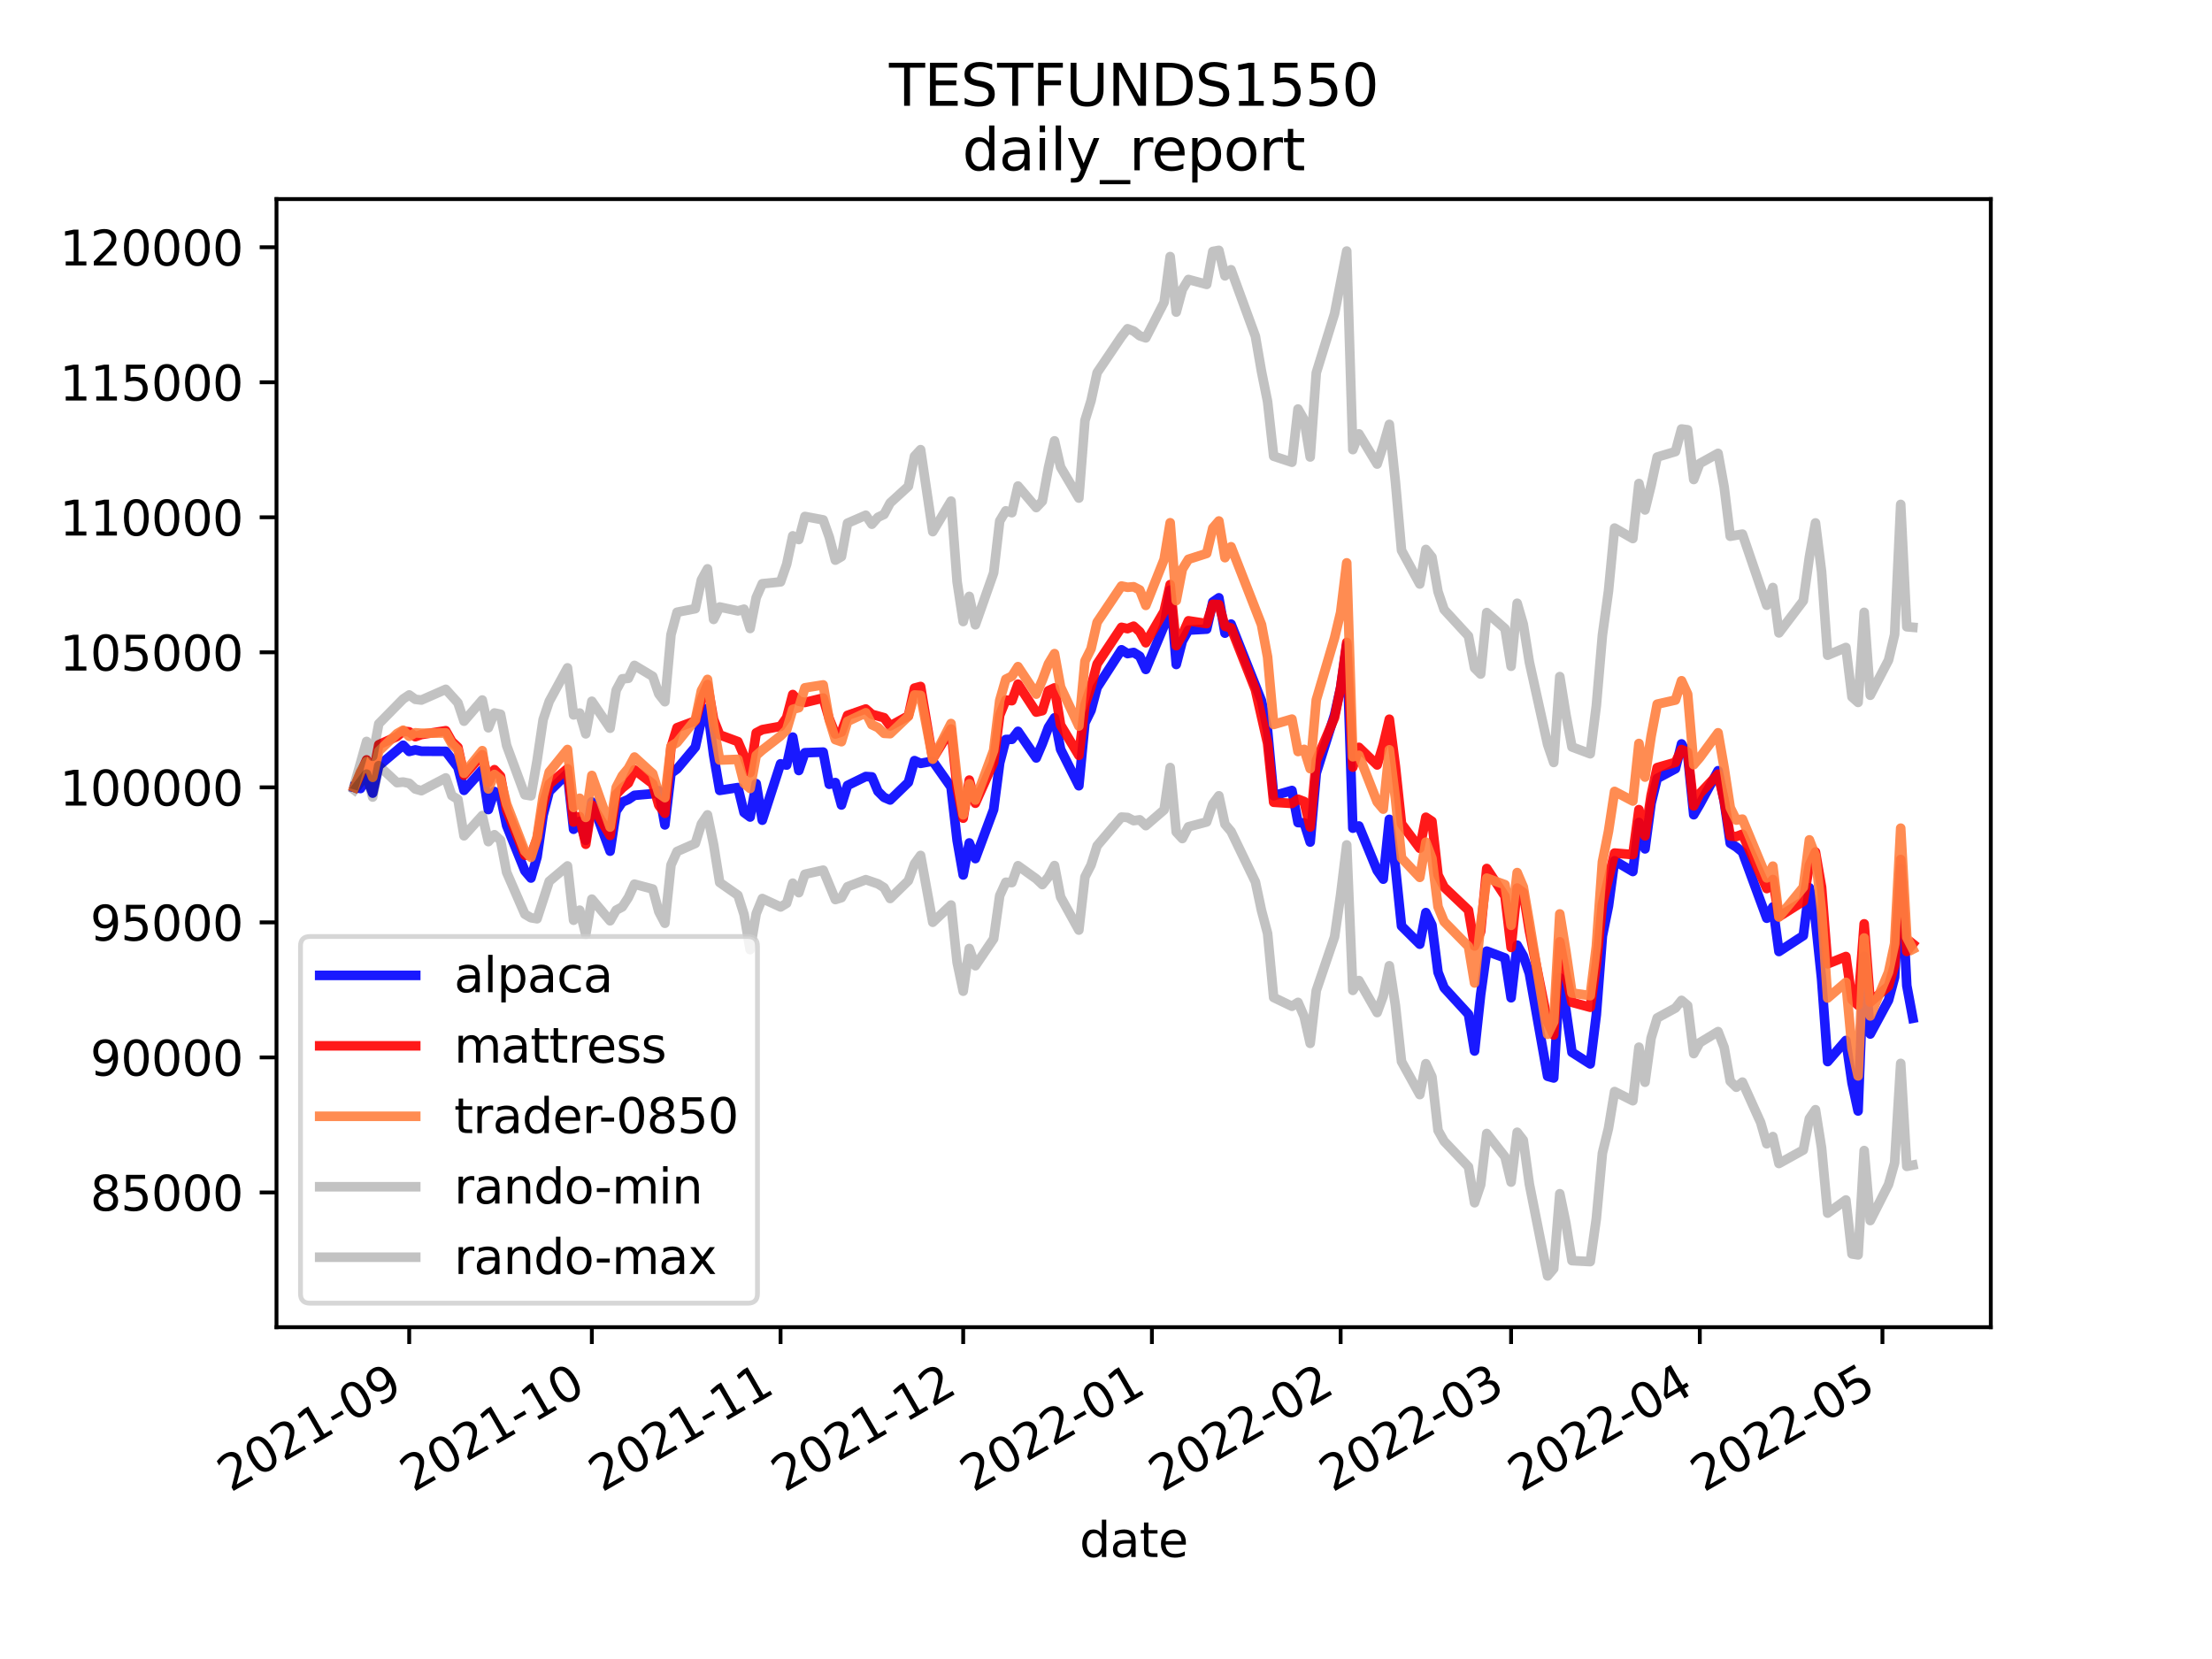<?xml version="1.0" encoding="utf-8" standalone="no"?>
<!DOCTYPE svg PUBLIC "-//W3C//DTD SVG 1.1//EN"
  "http://www.w3.org/Graphics/SVG/1.1/DTD/svg11.dtd">
<svg height="345.6pt" version="1.1" viewBox="0 0 460.8 345.6" width="460.8pt" xmlns="http://www.w3.org/2000/svg" xmlns:xlink="http://www.w3.org/1999/xlink">
 <defs>
  <style type="text/css">*{stroke-linecap:butt;stroke-linejoin:round;}</style>
 </defs>
 <g id="figure_1">
  <g id="patch_1">
   <path d="M 0 345.6 
L 460.8 345.6 
L 460.8 0 
L 0 0 
z
" style="fill:#ffffff;"/>
  </g>
  <g id="axes_1">
   <g id="patch_2">
    <path d="M 57.6 276.48 
L 414.72 276.48 
L 414.72 41.472 
L 57.6 41.472 
z
" style="fill:#ffffff;"/>
   </g>
   <g id="matplotlib.axis_1">
    <g id="xtick_1">
     <g id="line2d_1">
      <defs>
       <path d="M 0 0 
L 0 3.5 
" id="m9f16cf7fa4" style="stroke:#000000;stroke-width:0.8;"/>
      </defs>
      <g>
       <use style="stroke:#000000;stroke-width:0.8;" x="85.246" xlink:href="#m9f16cf7fa4" y="276.48"/>
      </g>
     </g>
     <g id="text_1">
      <!-- 2021-09 -->
      <g transform="translate(48.022 310.952)rotate(-30)scale(0.1 -0.1)">
       <defs>
        <path d="M 1228 531 
L 3431 531 
L 3431 0 
L 469 0 
L 469 531 
Q 828 903 1448 1529 
Q 2069 2156 2228 2338 
Q 2531 2678 2651 2914 
Q 2772 3150 2772 3378 
Q 2772 3750 2511 3984 
Q 2250 4219 1831 4219 
Q 1534 4219 1204 4116 
Q 875 4013 500 3803 
L 500 4441 
Q 881 4594 1212 4672 
Q 1544 4750 1819 4750 
Q 2544 4750 2975 4387 
Q 3406 4025 3406 3419 
Q 3406 3131 3298 2873 
Q 3191 2616 2906 2266 
Q 2828 2175 2409 1742 
Q 1991 1309 1228 531 
z
" id="DejaVuSans-32" transform="scale(0.016)"/>
        <path d="M 2034 4250 
Q 1547 4250 1301 3770 
Q 1056 3291 1056 2328 
Q 1056 1369 1301 889 
Q 1547 409 2034 409 
Q 2525 409 2770 889 
Q 3016 1369 3016 2328 
Q 3016 3291 2770 3770 
Q 2525 4250 2034 4250 
z
M 2034 4750 
Q 2819 4750 3233 4129 
Q 3647 3509 3647 2328 
Q 3647 1150 3233 529 
Q 2819 -91 2034 -91 
Q 1250 -91 836 529 
Q 422 1150 422 2328 
Q 422 3509 836 4129 
Q 1250 4750 2034 4750 
z
" id="DejaVuSans-30" transform="scale(0.016)"/>
        <path d="M 794 531 
L 1825 531 
L 1825 4091 
L 703 3866 
L 703 4441 
L 1819 4666 
L 2450 4666 
L 2450 531 
L 3481 531 
L 3481 0 
L 794 0 
L 794 531 
z
" id="DejaVuSans-31" transform="scale(0.016)"/>
        <path d="M 313 2009 
L 1997 2009 
L 1997 1497 
L 313 1497 
L 313 2009 
z
" id="DejaVuSans-2d" transform="scale(0.016)"/>
        <path d="M 703 97 
L 703 672 
Q 941 559 1184 500 
Q 1428 441 1663 441 
Q 2288 441 2617 861 
Q 2947 1281 2994 2138 
Q 2813 1869 2534 1725 
Q 2256 1581 1919 1581 
Q 1219 1581 811 2004 
Q 403 2428 403 3163 
Q 403 3881 828 4315 
Q 1253 4750 1959 4750 
Q 2769 4750 3195 4129 
Q 3622 3509 3622 2328 
Q 3622 1225 3098 567 
Q 2575 -91 1691 -91 
Q 1453 -91 1209 -44 
Q 966 3 703 97 
z
M 1959 2075 
Q 2384 2075 2632 2365 
Q 2881 2656 2881 3163 
Q 2881 3666 2632 3958 
Q 2384 4250 1959 4250 
Q 1534 4250 1286 3958 
Q 1038 3666 1038 3163 
Q 1038 2656 1286 2365 
Q 1534 2075 1959 2075 
z
" id="DejaVuSans-39" transform="scale(0.016)"/>
       </defs>
       <use xlink:href="#DejaVuSans-32"/>
       <use x="63.623" xlink:href="#DejaVuSans-30"/>
       <use x="127.246" xlink:href="#DejaVuSans-32"/>
       <use x="190.869" xlink:href="#DejaVuSans-31"/>
       <use x="254.492" xlink:href="#DejaVuSans-2d"/>
       <use x="290.576" xlink:href="#DejaVuSans-30"/>
       <use x="354.199" xlink:href="#DejaVuSans-39"/>
      </g>
     </g>
    </g>
    <g id="xtick_2">
     <g id="line2d_2">
      <g>
       <use style="stroke:#000000;stroke-width:0.8;" x="123.292" xlink:href="#m9f16cf7fa4" y="276.48"/>
      </g>
     </g>
     <g id="text_2">
      <!-- 2021-10 -->
      <g transform="translate(86.067 310.952)rotate(-30)scale(0.1 -0.1)">
       <use xlink:href="#DejaVuSans-32"/>
       <use x="63.623" xlink:href="#DejaVuSans-30"/>
       <use x="127.246" xlink:href="#DejaVuSans-32"/>
       <use x="190.869" xlink:href="#DejaVuSans-31"/>
       <use x="254.492" xlink:href="#DejaVuSans-2d"/>
       <use x="290.576" xlink:href="#DejaVuSans-31"/>
       <use x="354.199" xlink:href="#DejaVuSans-30"/>
      </g>
     </g>
    </g>
    <g id="xtick_3">
     <g id="line2d_3">
      <g>
       <use style="stroke:#000000;stroke-width:0.8;" x="162.605" xlink:href="#m9f16cf7fa4" y="276.48"/>
      </g>
     </g>
     <g id="text_3">
      <!-- 2021-11 -->
      <g transform="translate(125.381 310.952)rotate(-30)scale(0.1 -0.1)">
       <use xlink:href="#DejaVuSans-32"/>
       <use x="63.623" xlink:href="#DejaVuSans-30"/>
       <use x="127.246" xlink:href="#DejaVuSans-32"/>
       <use x="190.869" xlink:href="#DejaVuSans-31"/>
       <use x="254.492" xlink:href="#DejaVuSans-2d"/>
       <use x="290.576" xlink:href="#DejaVuSans-31"/>
       <use x="354.199" xlink:href="#DejaVuSans-31"/>
      </g>
     </g>
    </g>
    <g id="xtick_4">
     <g id="line2d_4">
      <g>
       <use style="stroke:#000000;stroke-width:0.8;" x="200.651" xlink:href="#m9f16cf7fa4" y="276.48"/>
      </g>
     </g>
     <g id="text_4">
      <!-- 2021-12 -->
      <g transform="translate(163.426 310.952)rotate(-30)scale(0.1 -0.1)">
       <use xlink:href="#DejaVuSans-32"/>
       <use x="63.623" xlink:href="#DejaVuSans-30"/>
       <use x="127.246" xlink:href="#DejaVuSans-32"/>
       <use x="190.869" xlink:href="#DejaVuSans-31"/>
       <use x="254.492" xlink:href="#DejaVuSans-2d"/>
       <use x="290.576" xlink:href="#DejaVuSans-31"/>
       <use x="354.199" xlink:href="#DejaVuSans-32"/>
      </g>
     </g>
    </g>
    <g id="xtick_5">
     <g id="line2d_5">
      <g>
       <use style="stroke:#000000;stroke-width:0.8;" x="239.965" xlink:href="#m9f16cf7fa4" y="276.48"/>
      </g>
     </g>
     <g id="text_5">
      <!-- 2022-01 -->
      <g transform="translate(202.74 310.952)rotate(-30)scale(0.1 -0.1)">
       <use xlink:href="#DejaVuSans-32"/>
       <use x="63.623" xlink:href="#DejaVuSans-30"/>
       <use x="127.246" xlink:href="#DejaVuSans-32"/>
       <use x="190.869" xlink:href="#DejaVuSans-32"/>
       <use x="254.492" xlink:href="#DejaVuSans-2d"/>
       <use x="290.576" xlink:href="#DejaVuSans-30"/>
       <use x="354.199" xlink:href="#DejaVuSans-31"/>
      </g>
     </g>
    </g>
    <g id="xtick_6">
     <g id="line2d_6">
      <g>
       <use style="stroke:#000000;stroke-width:0.8;" x="279.278" xlink:href="#m9f16cf7fa4" y="276.48"/>
      </g>
     </g>
     <g id="text_6">
      <!-- 2022-02 -->
      <g transform="translate(242.053 310.952)rotate(-30)scale(0.1 -0.1)">
       <use xlink:href="#DejaVuSans-32"/>
       <use x="63.623" xlink:href="#DejaVuSans-30"/>
       <use x="127.246" xlink:href="#DejaVuSans-32"/>
       <use x="190.869" xlink:href="#DejaVuSans-32"/>
       <use x="254.492" xlink:href="#DejaVuSans-2d"/>
       <use x="290.576" xlink:href="#DejaVuSans-30"/>
       <use x="354.199" xlink:href="#DejaVuSans-32"/>
      </g>
     </g>
    </g>
    <g id="xtick_7">
     <g id="line2d_7">
      <g>
       <use style="stroke:#000000;stroke-width:0.8;" x="314.787" xlink:href="#m9f16cf7fa4" y="276.48"/>
      </g>
     </g>
     <g id="text_7">
      <!-- 2022-03 -->
      <g transform="translate(277.562 310.952)rotate(-30)scale(0.1 -0.1)">
       <defs>
        <path d="M 2597 2516 
Q 3050 2419 3304 2112 
Q 3559 1806 3559 1356 
Q 3559 666 3084 287 
Q 2609 -91 1734 -91 
Q 1441 -91 1130 -33 
Q 819 25 488 141 
L 488 750 
Q 750 597 1062 519 
Q 1375 441 1716 441 
Q 2309 441 2620 675 
Q 2931 909 2931 1356 
Q 2931 1769 2642 2001 
Q 2353 2234 1838 2234 
L 1294 2234 
L 1294 2753 
L 1863 2753 
Q 2328 2753 2575 2939 
Q 2822 3125 2822 3475 
Q 2822 3834 2567 4026 
Q 2313 4219 1838 4219 
Q 1578 4219 1281 4162 
Q 984 4106 628 3988 
L 628 4550 
Q 988 4650 1302 4700 
Q 1616 4750 1894 4750 
Q 2613 4750 3031 4423 
Q 3450 4097 3450 3541 
Q 3450 3153 3228 2886 
Q 3006 2619 2597 2516 
z
" id="DejaVuSans-33" transform="scale(0.016)"/>
       </defs>
       <use xlink:href="#DejaVuSans-32"/>
       <use x="63.623" xlink:href="#DejaVuSans-30"/>
       <use x="127.246" xlink:href="#DejaVuSans-32"/>
       <use x="190.869" xlink:href="#DejaVuSans-32"/>
       <use x="254.492" xlink:href="#DejaVuSans-2d"/>
       <use x="290.576" xlink:href="#DejaVuSans-30"/>
       <use x="354.199" xlink:href="#DejaVuSans-33"/>
      </g>
     </g>
    </g>
    <g id="xtick_8">
     <g id="line2d_8">
      <g>
       <use style="stroke:#000000;stroke-width:0.8;" x="354.101" xlink:href="#m9f16cf7fa4" y="276.48"/>
      </g>
     </g>
     <g id="text_8">
      <!-- 2022-04 -->
      <g transform="translate(316.876 310.952)rotate(-30)scale(0.1 -0.1)">
       <defs>
        <path d="M 2419 4116 
L 825 1625 
L 2419 1625 
L 2419 4116 
z
M 2253 4666 
L 3047 4666 
L 3047 1625 
L 3713 1625 
L 3713 1100 
L 3047 1100 
L 3047 0 
L 2419 0 
L 2419 1100 
L 313 1100 
L 313 1709 
L 2253 4666 
z
" id="DejaVuSans-34" transform="scale(0.016)"/>
       </defs>
       <use xlink:href="#DejaVuSans-32"/>
       <use x="63.623" xlink:href="#DejaVuSans-30"/>
       <use x="127.246" xlink:href="#DejaVuSans-32"/>
       <use x="190.869" xlink:href="#DejaVuSans-32"/>
       <use x="254.492" xlink:href="#DejaVuSans-2d"/>
       <use x="290.576" xlink:href="#DejaVuSans-30"/>
       <use x="354.199" xlink:href="#DejaVuSans-34"/>
      </g>
     </g>
    </g>
    <g id="xtick_9">
     <g id="line2d_9">
      <g>
       <use style="stroke:#000000;stroke-width:0.8;" x="392.146" xlink:href="#m9f16cf7fa4" y="276.48"/>
      </g>
     </g>
     <g id="text_9">
      <!-- 2022-05 -->
      <g transform="translate(354.922 310.952)rotate(-30)scale(0.1 -0.1)">
       <defs>
        <path d="M 691 4666 
L 3169 4666 
L 3169 4134 
L 1269 4134 
L 1269 2991 
Q 1406 3038 1543 3061 
Q 1681 3084 1819 3084 
Q 2600 3084 3056 2656 
Q 3513 2228 3513 1497 
Q 3513 744 3044 326 
Q 2575 -91 1722 -91 
Q 1428 -91 1123 -41 
Q 819 9 494 109 
L 494 744 
Q 775 591 1075 516 
Q 1375 441 1709 441 
Q 2250 441 2565 725 
Q 2881 1009 2881 1497 
Q 2881 1984 2565 2268 
Q 2250 2553 1709 2553 
Q 1456 2553 1204 2497 
Q 953 2441 691 2322 
L 691 4666 
z
" id="DejaVuSans-35" transform="scale(0.016)"/>
       </defs>
       <use xlink:href="#DejaVuSans-32"/>
       <use x="63.623" xlink:href="#DejaVuSans-30"/>
       <use x="127.246" xlink:href="#DejaVuSans-32"/>
       <use x="190.869" xlink:href="#DejaVuSans-32"/>
       <use x="254.492" xlink:href="#DejaVuSans-2d"/>
       <use x="290.576" xlink:href="#DejaVuSans-30"/>
       <use x="354.199" xlink:href="#DejaVuSans-35"/>
      </g>
     </g>
    </g>
    <g id="text_10">
     <!-- date -->
     <g transform="translate(224.885 324.351)scale(0.1 -0.1)">
      <defs>
       <path d="M 2906 2969 
L 2906 4863 
L 3481 4863 
L 3481 0 
L 2906 0 
L 2906 525 
Q 2725 213 2448 61 
Q 2172 -91 1784 -91 
Q 1150 -91 751 415 
Q 353 922 353 1747 
Q 353 2572 751 3078 
Q 1150 3584 1784 3584 
Q 2172 3584 2448 3432 
Q 2725 3281 2906 2969 
z
M 947 1747 
Q 947 1113 1208 752 
Q 1469 391 1925 391 
Q 2381 391 2643 752 
Q 2906 1113 2906 1747 
Q 2906 2381 2643 2742 
Q 2381 3103 1925 3103 
Q 1469 3103 1208 2742 
Q 947 2381 947 1747 
z
" id="DejaVuSans-64" transform="scale(0.016)"/>
       <path d="M 2194 1759 
Q 1497 1759 1228 1600 
Q 959 1441 959 1056 
Q 959 750 1161 570 
Q 1363 391 1709 391 
Q 2188 391 2477 730 
Q 2766 1069 2766 1631 
L 2766 1759 
L 2194 1759 
z
M 3341 1997 
L 3341 0 
L 2766 0 
L 2766 531 
Q 2569 213 2275 61 
Q 1981 -91 1556 -91 
Q 1019 -91 701 211 
Q 384 513 384 1019 
Q 384 1609 779 1909 
Q 1175 2209 1959 2209 
L 2766 2209 
L 2766 2266 
Q 2766 2663 2505 2880 
Q 2244 3097 1772 3097 
Q 1472 3097 1187 3025 
Q 903 2953 641 2809 
L 641 3341 
Q 956 3463 1253 3523 
Q 1550 3584 1831 3584 
Q 2591 3584 2966 3190 
Q 3341 2797 3341 1997 
z
" id="DejaVuSans-61" transform="scale(0.016)"/>
       <path d="M 1172 4494 
L 1172 3500 
L 2356 3500 
L 2356 3053 
L 1172 3053 
L 1172 1153 
Q 1172 725 1289 603 
Q 1406 481 1766 481 
L 2356 481 
L 2356 0 
L 1766 0 
Q 1100 0 847 248 
Q 594 497 594 1153 
L 594 3053 
L 172 3053 
L 172 3500 
L 594 3500 
L 594 4494 
L 1172 4494 
z
" id="DejaVuSans-74" transform="scale(0.016)"/>
       <path d="M 3597 1894 
L 3597 1613 
L 953 1613 
Q 991 1019 1311 708 
Q 1631 397 2203 397 
Q 2534 397 2845 478 
Q 3156 559 3463 722 
L 3463 178 
Q 3153 47 2828 -22 
Q 2503 -91 2169 -91 
Q 1331 -91 842 396 
Q 353 884 353 1716 
Q 353 2575 817 3079 
Q 1281 3584 2069 3584 
Q 2775 3584 3186 3129 
Q 3597 2675 3597 1894 
z
M 3022 2063 
Q 3016 2534 2758 2815 
Q 2500 3097 2075 3097 
Q 1594 3097 1305 2825 
Q 1016 2553 972 2059 
L 3022 2063 
z
" id="DejaVuSans-65" transform="scale(0.016)"/>
      </defs>
      <use xlink:href="#DejaVuSans-64"/>
      <use x="63.477" xlink:href="#DejaVuSans-61"/>
      <use x="124.756" xlink:href="#DejaVuSans-74"/>
      <use x="163.965" xlink:href="#DejaVuSans-65"/>
     </g>
    </g>
   </g>
   <g id="matplotlib.axis_2">
    <g id="ytick_1">
     <g id="line2d_10">
      <defs>
       <path d="M 0 0 
L -3.5 0 
" id="me06e0e03ff" style="stroke:#000000;stroke-width:0.8;"/>
      </defs>
      <g>
       <use style="stroke:#000000;stroke-width:0.8;" x="57.6" xlink:href="#me06e0e03ff" y="248.404"/>
      </g>
     </g>
     <g id="text_11">
      <!-- 85000 -->
      <g transform="translate(18.788 252.204)scale(0.1 -0.1)">
       <defs>
        <path d="M 2034 2216 
Q 1584 2216 1326 1975 
Q 1069 1734 1069 1313 
Q 1069 891 1326 650 
Q 1584 409 2034 409 
Q 2484 409 2743 651 
Q 3003 894 3003 1313 
Q 3003 1734 2745 1975 
Q 2488 2216 2034 2216 
z
M 1403 2484 
Q 997 2584 770 2862 
Q 544 3141 544 3541 
Q 544 4100 942 4425 
Q 1341 4750 2034 4750 
Q 2731 4750 3128 4425 
Q 3525 4100 3525 3541 
Q 3525 3141 3298 2862 
Q 3072 2584 2669 2484 
Q 3125 2378 3379 2068 
Q 3634 1759 3634 1313 
Q 3634 634 3220 271 
Q 2806 -91 2034 -91 
Q 1263 -91 848 271 
Q 434 634 434 1313 
Q 434 1759 690 2068 
Q 947 2378 1403 2484 
z
M 1172 3481 
Q 1172 3119 1398 2916 
Q 1625 2713 2034 2713 
Q 2441 2713 2670 2916 
Q 2900 3119 2900 3481 
Q 2900 3844 2670 4047 
Q 2441 4250 2034 4250 
Q 1625 4250 1398 4047 
Q 1172 3844 1172 3481 
z
" id="DejaVuSans-38" transform="scale(0.016)"/>
       </defs>
       <use xlink:href="#DejaVuSans-38"/>
       <use x="63.623" xlink:href="#DejaVuSans-35"/>
       <use x="127.246" xlink:href="#DejaVuSans-30"/>
       <use x="190.869" xlink:href="#DejaVuSans-30"/>
       <use x="254.492" xlink:href="#DejaVuSans-30"/>
      </g>
     </g>
    </g>
    <g id="ytick_2">
     <g id="line2d_11">
      <g>
       <use style="stroke:#000000;stroke-width:0.8;" x="57.6" xlink:href="#me06e0e03ff" y="220.276"/>
      </g>
     </g>
     <g id="text_12">
      <!-- 90000 -->
      <g transform="translate(18.788 224.075)scale(0.1 -0.1)">
       <use xlink:href="#DejaVuSans-39"/>
       <use x="63.623" xlink:href="#DejaVuSans-30"/>
       <use x="127.246" xlink:href="#DejaVuSans-30"/>
       <use x="190.869" xlink:href="#DejaVuSans-30"/>
       <use x="254.492" xlink:href="#DejaVuSans-30"/>
      </g>
     </g>
    </g>
    <g id="ytick_3">
     <g id="line2d_12">
      <g>
       <use style="stroke:#000000;stroke-width:0.8;" x="57.6" xlink:href="#me06e0e03ff" y="192.148"/>
      </g>
     </g>
     <g id="text_13">
      <!-- 95000 -->
      <g transform="translate(18.788 195.947)scale(0.1 -0.1)">
       <use xlink:href="#DejaVuSans-39"/>
       <use x="63.623" xlink:href="#DejaVuSans-35"/>
       <use x="127.246" xlink:href="#DejaVuSans-30"/>
       <use x="190.869" xlink:href="#DejaVuSans-30"/>
       <use x="254.492" xlink:href="#DejaVuSans-30"/>
      </g>
     </g>
    </g>
    <g id="ytick_4">
     <g id="line2d_13">
      <g>
       <use style="stroke:#000000;stroke-width:0.8;" x="57.6" xlink:href="#me06e0e03ff" y="164.02"/>
      </g>
     </g>
     <g id="text_14">
      <!-- 100000 -->
      <g transform="translate(12.425 167.819)scale(0.1 -0.1)">
       <use xlink:href="#DejaVuSans-31"/>
       <use x="63.623" xlink:href="#DejaVuSans-30"/>
       <use x="127.246" xlink:href="#DejaVuSans-30"/>
       <use x="190.869" xlink:href="#DejaVuSans-30"/>
       <use x="254.492" xlink:href="#DejaVuSans-30"/>
       <use x="318.115" xlink:href="#DejaVuSans-30"/>
      </g>
     </g>
    </g>
    <g id="ytick_5">
     <g id="line2d_14">
      <g>
       <use style="stroke:#000000;stroke-width:0.8;" x="57.6" xlink:href="#me06e0e03ff" y="135.891"/>
      </g>
     </g>
     <g id="text_15">
      <!-- 105000 -->
      <g transform="translate(12.425 139.691)scale(0.1 -0.1)">
       <use xlink:href="#DejaVuSans-31"/>
       <use x="63.623" xlink:href="#DejaVuSans-30"/>
       <use x="127.246" xlink:href="#DejaVuSans-35"/>
       <use x="190.869" xlink:href="#DejaVuSans-30"/>
       <use x="254.492" xlink:href="#DejaVuSans-30"/>
       <use x="318.115" xlink:href="#DejaVuSans-30"/>
      </g>
     </g>
    </g>
    <g id="ytick_6">
     <g id="line2d_15">
      <g>
       <use style="stroke:#000000;stroke-width:0.8;" x="57.6" xlink:href="#me06e0e03ff" y="107.763"/>
      </g>
     </g>
     <g id="text_16">
      <!-- 110000 -->
      <g transform="translate(12.425 111.562)scale(0.1 -0.1)">
       <use xlink:href="#DejaVuSans-31"/>
       <use x="63.623" xlink:href="#DejaVuSans-31"/>
       <use x="127.246" xlink:href="#DejaVuSans-30"/>
       <use x="190.869" xlink:href="#DejaVuSans-30"/>
       <use x="254.492" xlink:href="#DejaVuSans-30"/>
       <use x="318.115" xlink:href="#DejaVuSans-30"/>
      </g>
     </g>
    </g>
    <g id="ytick_7">
     <g id="line2d_16">
      <g>
       <use style="stroke:#000000;stroke-width:0.8;" x="57.6" xlink:href="#me06e0e03ff" y="79.635"/>
      </g>
     </g>
     <g id="text_17">
      <!-- 115000 -->
      <g transform="translate(12.425 83.434)scale(0.1 -0.1)">
       <use xlink:href="#DejaVuSans-31"/>
       <use x="63.623" xlink:href="#DejaVuSans-31"/>
       <use x="127.246" xlink:href="#DejaVuSans-35"/>
       <use x="190.869" xlink:href="#DejaVuSans-30"/>
       <use x="254.492" xlink:href="#DejaVuSans-30"/>
       <use x="318.115" xlink:href="#DejaVuSans-30"/>
      </g>
     </g>
    </g>
    <g id="ytick_8">
     <g id="line2d_17">
      <g>
       <use style="stroke:#000000;stroke-width:0.8;" x="57.6" xlink:href="#me06e0e03ff" y="51.507"/>
      </g>
     </g>
     <g id="text_18">
      <!-- 120000 -->
      <g transform="translate(12.425 55.306)scale(0.1 -0.1)">
       <use xlink:href="#DejaVuSans-31"/>
       <use x="63.623" xlink:href="#DejaVuSans-32"/>
       <use x="127.246" xlink:href="#DejaVuSans-30"/>
       <use x="190.869" xlink:href="#DejaVuSans-30"/>
       <use x="254.492" xlink:href="#DejaVuSans-30"/>
       <use x="318.115" xlink:href="#DejaVuSans-30"/>
      </g>
     </g>
    </g>
   </g>
   <g id="line2d_18">
    <path clip-path="url(#pd942c5b1f7)" d="M 73.833 164.02 
L 75.101 164.261 
L 76.369 161.996 
L 77.637 165.22 
L 78.905 159.524 
L 83.978 155.241 
L 85.246 156.539 
L 86.515 156.219 
L 87.783 156.49 
L 92.855 156.517 
L 95.392 159.849 
L 96.66 164.646 
L 100.465 160.377 
L 101.733 168.642 
L 103.001 164.889 
L 104.269 165.855 
L 105.537 171.974 
L 109.342 181.417 
L 110.61 182.912 
L 111.878 178.545 
L 113.146 169.8 
L 114.415 164.881 
L 118.219 161.115 
L 119.487 172.748 
L 120.755 171.117 
L 122.024 175.057 
L 123.292 167.044 
L 127.096 177.313 
L 128.365 168.957 
L 129.633 167.085 
L 130.901 166.545 
L 132.169 165.681 
L 135.974 165.349 
L 137.242 164.721 
L 138.51 171.843 
L 139.778 161.097 
L 141.046 160.182 
L 144.851 155.635 
L 146.119 149.911 
L 147.387 147.546 
L 148.655 157.257 
L 149.924 164.656 
L 153.728 164.067 
L 154.996 169.261 
L 156.265 170.199 
L 157.533 163.24 
L 158.801 170.858 
L 162.605 159.12 
L 163.874 159.38 
L 165.142 153.552 
L 166.41 160.512 
L 167.678 156.808 
L 171.483 156.676 
L 172.751 163.375 
L 174.019 163.024 
L 175.287 167.693 
L 176.555 163.62 
L 180.36 161.76 
L 181.628 161.842 
L 182.896 164.848 
L 184.165 166.113 
L 185.433 166.652 
L 189.237 162.971 
L 190.505 158.452 
L 191.774 159.022 
L 194.31 158.557 
L 198.115 163.955 
L 199.383 175.056 
L 200.651 182.273 
L 201.919 175.597 
L 203.187 178.862 
L 206.992 168.638 
L 208.26 158.917 
L 209.528 154.048 
L 210.796 154.012 
L 212.065 152.349 
L 215.869 157.894 
L 217.137 154.923 
L 218.405 151.526 
L 219.674 149.535 
L 220.942 156.103 
L 224.746 163.688 
L 226.015 150.582 
L 227.283 147.987 
L 228.551 143.215 
L 233.624 135.362 
L 234.892 136.157 
L 236.16 135.922 
L 237.428 136.712 
L 238.696 139.451 
L 242.501 130.358 
L 243.769 122.915 
L 245.037 138.421 
L 246.305 133.558 
L 247.574 131.266 
L 251.378 131.059 
L 252.646 125.411 
L 253.915 124.533 
L 255.183 131.896 
L 256.451 130.004 
L 262.792 145.994 
L 264.06 152.182 
L 265.328 165.763 
L 269.133 164.674 
L 270.401 171.359 
L 271.669 171.423 
L 272.937 175.419 
L 274.205 161.064 
L 278.01 148.927 
L 279.278 143.293 
L 280.546 134.353 
L 281.815 172.521 
L 283.083 172.067 
L 286.887 181.335 
L 288.155 183.145 
L 289.424 170.692 
L 290.692 180.691 
L 291.96 192.907 
L 295.765 196.69 
L 297.033 190.112 
L 298.301 192.698 
L 299.569 202.543 
L 300.837 205.765 
L 305.91 211.301 
L 307.178 218.944 
L 308.446 207.206 
L 309.715 198.138 
L 313.519 199.567 
L 314.787 207.857 
L 316.055 196.894 
L 317.324 199.112 
L 318.592 202.777 
L 322.396 224.206 
L 323.665 224.563 
L 324.933 203.693 
L 326.201 210.335 
L 327.469 219.21 
L 331.274 221.635 
L 332.542 211.408 
L 333.81 194.979 
L 335.078 188.729 
L 336.346 179.315 
L 340.151 181.553 
L 341.419 171.326 
L 342.687 176.836 
L 343.955 167.359 
L 345.224 162.173 
L 349.028 160.141 
L 350.296 154.966 
L 351.565 157.188 
L 352.833 169.724 
L 354.101 167.556 
L 357.905 160.551 
L 359.174 166.873 
L 360.442 175.659 
L 361.71 176.448 
L 362.978 177.494 
L 368.051 191.284 
L 369.319 188.94 
L 370.587 198.222 
L 375.66 194.911 
L 376.928 184.935 
L 378.196 191.749 
L 379.465 203.882 
L 380.733 221.149 
L 384.537 216.749 
L 385.805 225.564 
L 387.074 231.437 
L 388.342 199.208 
L 389.61 215.403 
L 393.415 208.361 
L 394.683 203.588 
L 395.951 180.886 
L 397.219 205.326 
L 398.487 212.122 
L 398.487 212.122 
" style="fill:none;stroke:#0000ff;stroke-linecap:square;stroke-opacity:0.9;stroke-width:2;"/>
   </g>
   <g id="line2d_19">
    <path clip-path="url(#pd942c5b1f7)" d="M 73.833 164.02 
L 76.369 158.304 
L 77.637 161.746 
L 78.905 155.136 
L 82.71 153.42 
L 83.978 152.325 
L 85.246 152.453 
L 86.515 153.47 
L 87.783 153.019 
L 92.855 152.222 
L 94.124 154.475 
L 95.392 155.67 
L 96.66 161.5 
L 100.465 157.235 
L 101.733 163.001 
L 103.001 160.339 
L 104.269 161.697 
L 105.537 168.737 
L 109.342 178.15 
L 110.61 178.145 
L 111.878 174.721 
L 113.146 167.668 
L 114.415 163.327 
L 118.219 160.138 
L 119.487 171.25 
L 120.755 170.115 
L 122.024 175.875 
L 123.292 167.691 
L 127.096 174.035 
L 128.365 165.492 
L 129.633 164.149 
L 130.901 163.123 
L 132.169 160.376 
L 135.974 163.282 
L 137.242 167.753 
L 138.51 169.414 
L 139.778 155.723 
L 141.046 151.593 
L 144.851 150.177 
L 146.119 145.69 
L 147.387 142.606 
L 148.655 149.87 
L 149.924 153.086 
L 153.728 154.491 
L 154.996 157.461 
L 156.265 160.942 
L 157.533 152.662 
L 158.801 151.996 
L 162.605 151.311 
L 163.874 149.507 
L 165.142 144.685 
L 166.41 146.08 
L 167.678 146.332 
L 171.483 145.413 
L 172.751 149.766 
L 174.019 152.909 
L 175.287 152.485 
L 176.555 149.02 
L 180.36 147.697 
L 181.628 148.812 
L 184.165 149.511 
L 185.433 151.226 
L 189.237 149.13 
L 190.505 143.344 
L 191.774 143.01 
L 194.31 158.087 
L 198.115 151.863 
L 199.383 164.071 
L 200.651 170.439 
L 201.919 162.512 
L 203.187 167.329 
L 206.992 158.795 
L 208.26 148.982 
L 209.528 145.836 
L 210.796 145.966 
L 212.065 142.518 
L 215.869 148.344 
L 217.137 148.048 
L 218.405 143.892 
L 219.674 143.297 
L 220.942 151.037 
L 224.746 157.361 
L 226.015 146.854 
L 227.283 143.061 
L 228.551 138.307 
L 233.624 130.685 
L 234.892 130.961 
L 236.16 130.449 
L 237.428 131.597 
L 238.696 133.897 
L 242.501 127.369 
L 243.769 121.779 
L 245.037 134.51 
L 246.305 132.214 
L 247.574 129.324 
L 251.378 129.909 
L 252.646 125.892 
L 253.915 125.963 
L 255.183 130.436 
L 256.451 130.809 
L 261.524 143.697 
L 264.06 154.868 
L 265.328 167.123 
L 269.133 167.372 
L 270.401 166.49 
L 271.669 166.966 
L 272.937 172.295 
L 274.205 158.459 
L 278.01 149.49 
L 279.278 143.203 
L 280.546 133.83 
L 281.815 159.817 
L 283.083 155.686 
L 286.887 159.355 
L 288.155 155.166 
L 289.424 149.829 
L 290.692 159.656 
L 291.96 171.618 
L 295.765 176.707 
L 297.033 170.246 
L 298.301 171.086 
L 299.569 182.281 
L 300.837 184.807 
L 305.91 189.616 
L 307.178 197.064 
L 308.446 194.106 
L 309.715 180.924 
L 313.519 186.696 
L 314.787 197.367 
L 316.055 184.999 
L 317.324 185.916 
L 318.592 193.878 
L 322.396 212.902 
L 323.665 215.607 
L 324.933 196.191 
L 326.201 202.958 
L 327.469 208.801 
L 331.274 209.828 
L 332.542 201.021 
L 333.81 188.372 
L 336.346 177.707 
L 340.151 178.029 
L 341.419 168.666 
L 342.687 174.121 
L 343.955 165.711 
L 345.224 159.906 
L 349.028 158.811 
L 350.296 156.144 
L 351.565 156.683 
L 352.833 167.881 
L 354.101 165.304 
L 357.905 161.269 
L 359.174 166.732 
L 360.442 174.162 
L 361.71 174.265 
L 362.978 173.78 
L 368.051 185.104 
L 369.319 183.227 
L 370.587 190.96 
L 375.66 187.755 
L 376.928 180.24 
L 378.196 177.49 
L 379.465 184.809 
L 380.733 200.786 
L 384.537 199.257 
L 385.805 208.234 
L 387.074 209.4 
L 388.342 192.45 
L 389.61 208.776 
L 393.415 205.419 
L 394.683 201.086 
L 395.951 179.046 
L 397.219 198.203 
L 398.487 196.628 
L 398.487 196.628 
" style="fill:none;stroke:#ff0000;stroke-linecap:square;stroke-opacity:0.9;stroke-width:2;"/>
   </g>
   <g id="line2d_20">
    <path clip-path="url(#pd942c5b1f7)" d="M 73.833 164.02 
L 75.101 160.826 
L 76.369 158.654 
L 77.637 161.933 
L 78.905 156.482 
L 82.71 152.824 
L 83.978 152.109 
L 85.246 153.389 
L 86.515 152.656 
L 87.783 152.747 
L 92.855 152.683 
L 94.124 154.945 
L 95.392 156.208 
L 96.66 161.087 
L 100.465 156.379 
L 101.733 164.351 
L 103.001 161.335 
L 104.269 162.329 
L 105.537 167.495 
L 109.342 177.322 
L 110.61 178.603 
L 111.878 174.446 
L 113.146 165.861 
L 114.415 160.835 
L 118.219 156.134 
L 119.487 168.208 
L 120.755 166.289 
L 122.024 170.276 
L 123.292 161.54 
L 127.096 172.287 
L 128.365 164.032 
L 129.633 161.593 
L 130.901 160.065 
L 132.169 157.706 
L 135.974 161.166 
L 137.242 165.261 
L 138.51 166.165 
L 139.778 155.473 
L 141.046 154.666 
L 144.851 149.951 
L 146.119 143.861 
L 147.387 141.532 
L 148.655 151.183 
L 149.924 158.334 
L 153.728 158.191 
L 154.996 163.173 
L 156.265 164.256 
L 157.533 157.37 
L 158.801 156.254 
L 162.605 153.309 
L 163.874 152.065 
L 165.142 147.775 
L 166.41 147.42 
L 167.678 143.283 
L 171.483 142.678 
L 172.751 149.995 
L 174.019 154.077 
L 175.287 154.51 
L 176.555 150.278 
L 180.36 148.486 
L 181.628 150.97 
L 182.896 151.563 
L 184.165 152.764 
L 185.433 152.837 
L 189.237 149.214 
L 190.505 144.779 
L 191.774 144.857 
L 194.31 158.14 
L 198.115 150.726 
L 199.383 162.163 
L 200.651 169.744 
L 201.919 163.282 
L 203.187 166.668 
L 206.992 156.331 
L 208.26 145.921 
L 209.528 141.494 
L 210.796 140.866 
L 212.065 138.872 
L 215.869 144.599 
L 217.137 141.688 
L 218.405 138.288 
L 219.674 136.165 
L 220.942 143.121 
L 224.746 151.254 
L 226.015 137.72 
L 227.283 135.168 
L 228.551 129.628 
L 233.624 122.081 
L 234.892 122.342 
L 236.16 122.233 
L 237.428 122.895 
L 238.696 126.116 
L 242.501 116.543 
L 243.769 108.901 
L 245.037 125.119 
L 246.305 118.57 
L 247.574 116.506 
L 251.378 115.289 
L 252.646 110.008 
L 253.915 108.532 
L 255.183 116.173 
L 256.451 113.899 
L 262.792 130.129 
L 264.06 136.866 
L 265.328 150.921 
L 269.133 149.804 
L 270.401 156.557 
L 271.669 156.105 
L 272.937 160.127 
L 274.205 145.809 
L 278.01 132.902 
L 279.278 127.597 
L 280.546 117.255 
L 281.815 157.647 
L 283.083 157.34 
L 286.887 167.054 
L 288.155 168.555 
L 289.424 156.195 
L 290.692 166.323 
L 291.96 178.727 
L 295.765 182.769 
L 297.033 175.437 
L 298.301 178.812 
L 299.569 188.9 
L 300.837 191.985 
L 305.91 197.167 
L 307.178 204.765 
L 308.446 192.558 
L 309.715 182.931 
L 313.519 184.296 
L 314.787 192.759 
L 316.055 181.774 
L 317.324 184.762 
L 318.592 192.124 
L 322.396 215.455 
L 323.665 212.828 
L 324.933 190.388 
L 326.201 198.15 
L 327.469 206.855 
L 331.274 207.414 
L 332.542 197.176 
L 333.81 179.536 
L 335.078 173.177 
L 336.346 164.866 
L 340.151 166.868 
L 341.419 154.877 
L 342.687 161.883 
L 343.955 153.383 
L 345.224 146.689 
L 349.028 145.832 
L 350.296 141.813 
L 351.565 144.579 
L 352.833 159.3 
L 354.101 157.818 
L 357.905 152.652 
L 359.174 159.946 
L 360.442 168.254 
L 361.71 170.839 
L 362.978 170.641 
L 368.051 182.886 
L 369.319 180.433 
L 370.587 191.028 
L 375.66 184.835 
L 376.928 174.963 
L 378.196 178.268 
L 379.465 189.936 
L 380.733 207.906 
L 384.537 204.643 
L 385.805 218.374 
L 387.074 224.13 
L 388.342 195.401 
L 389.61 211.64 
L 393.415 202.537 
L 394.683 196.593 
L 395.951 172.52 
L 397.219 195.255 
L 398.487 197.728 
L 398.487 197.728 
" style="fill:none;stroke:#ff8040;stroke-linecap:square;stroke-opacity:0.9;stroke-width:2;"/>
   </g>
   <g id="line2d_21">
    <path clip-path="url(#pd942c5b1f7)" d="M 73.833 164.582 
L 76.369 161.258 
L 77.637 166.039 
L 78.905 159.5 
L 82.71 163.042 
L 83.978 162.916 
L 85.246 163.171 
L 86.515 164.36 
L 87.783 164.718 
L 92.855 162.055 
L 94.124 165.736 
L 95.392 166.523 
L 96.66 174.114 
L 100.465 169.896 
L 101.733 175.327 
L 103.001 173.888 
L 104.269 175.039 
L 105.537 181.711 
L 109.342 190.444 
L 110.61 191.183 
L 111.878 191.395 
L 114.415 183.595 
L 118.219 180.39 
L 119.487 191.7 
L 120.755 189.61 
L 122.024 194.701 
L 123.292 187.309 
L 127.096 191.818 
L 128.365 189.598 
L 129.633 188.92 
L 130.901 186.969 
L 132.169 184.187 
L 135.974 185.199 
L 137.242 189.91 
L 138.51 192.334 
L 139.778 180.195 
L 141.046 177.378 
L 144.851 175.695 
L 146.119 171.634 
L 147.387 169.753 
L 148.655 175.924 
L 149.924 183.833 
L 153.728 186.498 
L 154.996 190.485 
L 156.265 197.826 
L 157.533 190.319 
L 158.801 187.183 
L 162.605 188.936 
L 163.874 188.167 
L 165.142 183.979 
L 166.41 185.964 
L 167.678 182.124 
L 171.483 181.269 
L 174.019 187.394 
L 175.287 187.002 
L 176.555 184.721 
L 180.36 183.253 
L 182.896 184.119 
L 184.165 184.915 
L 185.433 187.174 
L 189.237 183.455 
L 190.505 179.956 
L 191.774 178.202 
L 194.31 192.121 
L 198.115 188.532 
L 199.383 200.482 
L 200.651 206.482 
L 201.919 197.589 
L 203.187 201.181 
L 206.992 195.559 
L 208.26 186.578 
L 209.528 183.792 
L 210.796 183.859 
L 212.065 180.344 
L 215.869 183.076 
L 217.137 184.276 
L 218.405 182.693 
L 219.674 180.309 
L 220.942 186.856 
L 224.746 193.753 
L 226.015 182.679 
L 227.283 180.198 
L 228.551 176.192 
L 233.624 170.215 
L 234.892 170.298 
L 236.16 170.96 
L 237.428 170.784 
L 238.696 171.996 
L 242.501 168.708 
L 243.769 159.887 
L 245.037 173.322 
L 246.305 174.686 
L 247.574 172.235 
L 251.378 171.222 
L 252.646 167.487 
L 253.915 165.774 
L 255.183 171.703 
L 256.451 173.2 
L 261.524 183.719 
L 262.792 189.673 
L 264.06 194.454 
L 265.328 207.792 
L 269.133 209.626 
L 270.401 208.814 
L 271.669 211.747 
L 272.937 217.348 
L 274.205 206.352 
L 278.01 195.165 
L 279.278 186.395 
L 280.546 176.013 
L 281.815 206.319 
L 283.083 204.267 
L 286.887 210.936 
L 288.155 207.493 
L 289.424 201.184 
L 290.692 209.448 
L 291.96 221.143 
L 295.765 228.021 
L 297.033 221.587 
L 298.301 224.326 
L 299.569 235.476 
L 300.837 237.736 
L 305.91 243.071 
L 307.178 250.553 
L 308.446 246.825 
L 309.715 236.132 
L 313.519 240.991 
L 314.787 246.252 
L 316.055 235.871 
L 317.324 237.521 
L 318.592 246.663 
L 322.396 265.798 
L 323.665 264.286 
L 324.933 248.675 
L 326.201 254.807 
L 327.469 262.612 
L 331.274 262.819 
L 332.542 253.876 
L 333.81 240.227 
L 335.078 235.039 
L 336.346 227.391 
L 340.151 229.305 
L 341.419 218.152 
L 342.687 225.449 
L 343.955 216.266 
L 345.224 212.062 
L 349.028 209.986 
L 350.296 208.398 
L 351.565 209.476 
L 352.833 219.485 
L 354.101 217.205 
L 357.905 214.897 
L 359.174 218.198 
L 360.442 225.244 
L 361.71 226.491 
L 362.978 225.419 
L 366.783 233.851 
L 368.051 238.272 
L 369.319 236.769 
L 370.587 242.38 
L 375.66 239.565 
L 376.928 233.013 
L 378.196 231.169 
L 379.465 239.14 
L 380.733 252.716 
L 384.537 249.981 
L 385.805 261.219 
L 387.074 261.42 
L 388.342 239.682 
L 389.61 254.264 
L 393.415 246.755 
L 394.683 242.257 
L 395.951 221.528 
L 397.219 242.974 
L 398.487 242.717 
L 398.487 242.717 
" style="fill:none;stroke:#0d0d0d;stroke-linecap:square;stroke-opacity:0.25;stroke-width:2;"/>
   </g>
   <g id="line2d_22">
    <path clip-path="url(#pd942c5b1f7)" d="M 73.833 163.457 
L 76.369 154.453 
L 77.637 157.541 
L 78.905 150.776 
L 83.978 145.618 
L 85.246 144.768 
L 86.515 145.68 
L 87.783 145.833 
L 92.855 143.6 
L 95.392 146.41 
L 96.66 150.235 
L 100.465 145.826 
L 101.733 151.612 
L 103.001 148.531 
L 104.269 148.789 
L 105.537 155.29 
L 109.342 165.576 
L 110.61 165.777 
L 111.878 158.443 
L 113.146 149.907 
L 114.415 146.105 
L 118.219 139.126 
L 119.487 148.928 
L 120.755 148.538 
L 122.024 152.874 
L 123.292 146.084 
L 127.096 151.701 
L 128.365 143.78 
L 129.633 141.413 
L 130.901 141.303 
L 132.169 138.61 
L 135.974 140.896 
L 137.242 144.57 
L 138.51 146.182 
L 139.778 132.217 
L 141.046 127.535 
L 144.851 126.794 
L 146.119 120.795 
L 147.387 118.502 
L 148.655 129.032 
L 149.924 126.445 
L 153.728 127.261 
L 154.996 126.903 
L 156.265 130.925 
L 157.533 124.48 
L 158.801 121.601 
L 162.605 121.219 
L 163.874 117.56 
L 165.142 111.628 
L 166.41 112.392 
L 167.678 107.59 
L 171.483 108.303 
L 172.751 111.882 
L 174.019 116.689 
L 175.287 115.954 
L 176.555 108.984 
L 180.36 107.329 
L 181.628 109.201 
L 182.896 107.761 
L 184.165 107.158 
L 185.433 104.774 
L 189.237 101.297 
L 190.505 95.05 
L 191.774 93.671 
L 194.31 110.753 
L 198.115 104.389 
L 199.383 121.191 
L 200.651 129.483 
L 201.919 124.238 
L 203.187 130.154 
L 206.992 119.345 
L 208.26 108.535 
L 209.528 106.414 
L 210.796 106.801 
L 212.065 101.249 
L 215.869 105.734 
L 217.137 104.398 
L 218.405 97.464 
L 219.674 91.838 
L 220.942 97.313 
L 224.746 103.759 
L 226.015 87.592 
L 227.283 83.48 
L 228.551 77.633 
L 233.624 70.131 
L 234.892 68.486 
L 236.16 68.959 
L 237.428 69.957 
L 238.696 70.384 
L 242.501 62.983 
L 243.769 53.449 
L 245.037 65.016 
L 246.305 60.317 
L 247.574 58.222 
L 251.378 59.245 
L 252.646 52.382 
L 253.915 52.154 
L 255.183 57.466 
L 256.451 56.195 
L 261.524 70.059 
L 262.792 77.398 
L 264.06 83.674 
L 265.328 95.036 
L 269.133 96.292 
L 270.401 85.206 
L 271.669 87.43 
L 272.937 95.2 
L 274.205 77.66 
L 278.01 65.343 
L 280.546 52.298 
L 281.815 93.664 
L 283.083 90.384 
L 286.887 96.673 
L 288.155 92.821 
L 289.424 88.402 
L 290.692 100.391 
L 291.96 114.649 
L 295.765 121.657 
L 297.033 114.459 
L 298.301 116.058 
L 299.569 123.268 
L 300.837 126.987 
L 305.91 132.506 
L 307.178 139.149 
L 308.446 140.418 
L 309.715 127.612 
L 313.519 130.954 
L 314.787 138.796 
L 316.055 125.665 
L 317.324 130.056 
L 318.592 137.931 
L 322.396 155.1 
L 323.665 158.834 
L 324.933 140.947 
L 326.201 148.796 
L 327.469 155.603 
L 331.274 157.024 
L 332.542 147.046 
L 333.81 132.329 
L 335.078 123.116 
L 336.346 110.003 
L 340.151 112.189 
L 341.419 100.722 
L 342.687 106.232 
L 343.955 101.114 
L 345.224 95.213 
L 349.028 94.07 
L 350.296 89.365 
L 351.565 89.535 
L 352.833 99.89 
L 354.101 96.55 
L 357.905 94.441 
L 359.174 101.455 
L 360.442 111.71 
L 362.978 111.265 
L 368.051 126.085 
L 369.319 122.389 
L 370.587 131.844 
L 375.66 125.149 
L 376.928 116.046 
L 378.196 108.929 
L 379.465 119.081 
L 380.733 136.491 
L 384.537 134.882 
L 385.805 145.187 
L 387.074 146.327 
L 388.342 127.564 
L 389.61 144.836 
L 393.415 137.522 
L 394.683 132.184 
L 395.951 105.078 
L 397.219 130.568 
L 398.487 130.676 
L 398.487 130.676 
" style="fill:none;stroke:#0d0d0d;stroke-linecap:square;stroke-opacity:0.25;stroke-width:2;"/>
   </g>
   <g id="patch_3">
    <path d="M 57.6 276.48 
L 57.6 41.472 
" style="fill:none;stroke:#000000;stroke-linecap:square;stroke-linejoin:miter;stroke-width:0.8;"/>
   </g>
   <g id="patch_4">
    <path d="M 414.72 276.48 
L 414.72 41.472 
" style="fill:none;stroke:#000000;stroke-linecap:square;stroke-linejoin:miter;stroke-width:0.8;"/>
   </g>
   <g id="patch_5">
    <path d="M 57.6 276.48 
L 414.72 276.48 
" style="fill:none;stroke:#000000;stroke-linecap:square;stroke-linejoin:miter;stroke-width:0.8;"/>
   </g>
   <g id="patch_6">
    <path d="M 57.6 41.472 
L 414.72 41.472 
" style="fill:none;stroke:#000000;stroke-linecap:square;stroke-linejoin:miter;stroke-width:0.8;"/>
   </g>
   <g id="text_19">
    <!-- TESTFUNDS1550 -->
    <g transform="translate(185.2 22.035)scale(0.12 -0.12)">
     <defs>
      <path d="M -19 4666 
L 3928 4666 
L 3928 4134 
L 2272 4134 
L 2272 0 
L 1638 0 
L 1638 4134 
L -19 4134 
L -19 4666 
z
" id="DejaVuSans-54" transform="scale(0.016)"/>
      <path d="M 628 4666 
L 3578 4666 
L 3578 4134 
L 1259 4134 
L 1259 2753 
L 3481 2753 
L 3481 2222 
L 1259 2222 
L 1259 531 
L 3634 531 
L 3634 0 
L 628 0 
L 628 4666 
z
" id="DejaVuSans-45" transform="scale(0.016)"/>
      <path d="M 3425 4513 
L 3425 3897 
Q 3066 4069 2747 4153 
Q 2428 4238 2131 4238 
Q 1616 4238 1336 4038 
Q 1056 3838 1056 3469 
Q 1056 3159 1242 3001 
Q 1428 2844 1947 2747 
L 2328 2669 
Q 3034 2534 3370 2195 
Q 3706 1856 3706 1288 
Q 3706 609 3251 259 
Q 2797 -91 1919 -91 
Q 1588 -91 1214 -16 
Q 841 59 441 206 
L 441 856 
Q 825 641 1194 531 
Q 1563 422 1919 422 
Q 2459 422 2753 634 
Q 3047 847 3047 1241 
Q 3047 1584 2836 1778 
Q 2625 1972 2144 2069 
L 1759 2144 
Q 1053 2284 737 2584 
Q 422 2884 422 3419 
Q 422 4038 858 4394 
Q 1294 4750 2059 4750 
Q 2388 4750 2728 4690 
Q 3069 4631 3425 4513 
z
" id="DejaVuSans-53" transform="scale(0.016)"/>
      <path d="M 628 4666 
L 3309 4666 
L 3309 4134 
L 1259 4134 
L 1259 2759 
L 3109 2759 
L 3109 2228 
L 1259 2228 
L 1259 0 
L 628 0 
L 628 4666 
z
" id="DejaVuSans-46" transform="scale(0.016)"/>
      <path d="M 556 4666 
L 1191 4666 
L 1191 1831 
Q 1191 1081 1462 751 
Q 1734 422 2344 422 
Q 2950 422 3222 751 
Q 3494 1081 3494 1831 
L 3494 4666 
L 4128 4666 
L 4128 1753 
Q 4128 841 3676 375 
Q 3225 -91 2344 -91 
Q 1459 -91 1007 375 
Q 556 841 556 1753 
L 556 4666 
z
" id="DejaVuSans-55" transform="scale(0.016)"/>
      <path d="M 628 4666 
L 1478 4666 
L 3547 763 
L 3547 4666 
L 4159 4666 
L 4159 0 
L 3309 0 
L 1241 3903 
L 1241 0 
L 628 0 
L 628 4666 
z
" id="DejaVuSans-4e" transform="scale(0.016)"/>
      <path d="M 1259 4147 
L 1259 519 
L 2022 519 
Q 2988 519 3436 956 
Q 3884 1394 3884 2338 
Q 3884 3275 3436 3711 
Q 2988 4147 2022 4147 
L 1259 4147 
z
M 628 4666 
L 1925 4666 
Q 3281 4666 3915 4102 
Q 4550 3538 4550 2338 
Q 4550 1131 3912 565 
Q 3275 0 1925 0 
L 628 0 
L 628 4666 
z
" id="DejaVuSans-44" transform="scale(0.016)"/>
     </defs>
     <use xlink:href="#DejaVuSans-54"/>
     <use x="61.084" xlink:href="#DejaVuSans-45"/>
     <use x="124.268" xlink:href="#DejaVuSans-53"/>
     <use x="187.744" xlink:href="#DejaVuSans-54"/>
     <use x="248.828" xlink:href="#DejaVuSans-46"/>
     <use x="306.348" xlink:href="#DejaVuSans-55"/>
     <use x="379.541" xlink:href="#DejaVuSans-4e"/>
     <use x="454.346" xlink:href="#DejaVuSans-44"/>
     <use x="531.348" xlink:href="#DejaVuSans-53"/>
     <use x="594.824" xlink:href="#DejaVuSans-31"/>
     <use x="658.447" xlink:href="#DejaVuSans-35"/>
     <use x="722.07" xlink:href="#DejaVuSans-35"/>
     <use x="785.693" xlink:href="#DejaVuSans-30"/>
    </g>
    <!-- daily_report -->
    <g transform="translate(200.467 35.472)scale(0.12 -0.12)">
     <defs>
      <path d="M 603 3500 
L 1178 3500 
L 1178 0 
L 603 0 
L 603 3500 
z
M 603 4863 
L 1178 4863 
L 1178 4134 
L 603 4134 
L 603 4863 
z
" id="DejaVuSans-69" transform="scale(0.016)"/>
      <path d="M 603 4863 
L 1178 4863 
L 1178 0 
L 603 0 
L 603 4863 
z
" id="DejaVuSans-6c" transform="scale(0.016)"/>
      <path d="M 2059 -325 
Q 1816 -950 1584 -1140 
Q 1353 -1331 966 -1331 
L 506 -1331 
L 506 -850 
L 844 -850 
Q 1081 -850 1212 -737 
Q 1344 -625 1503 -206 
L 1606 56 
L 191 3500 
L 800 3500 
L 1894 763 
L 2988 3500 
L 3597 3500 
L 2059 -325 
z
" id="DejaVuSans-79" transform="scale(0.016)"/>
      <path d="M 3263 -1063 
L 3263 -1509 
L -63 -1509 
L -63 -1063 
L 3263 -1063 
z
" id="DejaVuSans-5f" transform="scale(0.016)"/>
      <path d="M 2631 2963 
Q 2534 3019 2420 3045 
Q 2306 3072 2169 3072 
Q 1681 3072 1420 2755 
Q 1159 2438 1159 1844 
L 1159 0 
L 581 0 
L 581 3500 
L 1159 3500 
L 1159 2956 
Q 1341 3275 1631 3429 
Q 1922 3584 2338 3584 
Q 2397 3584 2469 3576 
Q 2541 3569 2628 3553 
L 2631 2963 
z
" id="DejaVuSans-72" transform="scale(0.016)"/>
      <path d="M 1159 525 
L 1159 -1331 
L 581 -1331 
L 581 3500 
L 1159 3500 
L 1159 2969 
Q 1341 3281 1617 3432 
Q 1894 3584 2278 3584 
Q 2916 3584 3314 3078 
Q 3713 2572 3713 1747 
Q 3713 922 3314 415 
Q 2916 -91 2278 -91 
Q 1894 -91 1617 61 
Q 1341 213 1159 525 
z
M 3116 1747 
Q 3116 2381 2855 2742 
Q 2594 3103 2138 3103 
Q 1681 3103 1420 2742 
Q 1159 2381 1159 1747 
Q 1159 1113 1420 752 
Q 1681 391 2138 391 
Q 2594 391 2855 752 
Q 3116 1113 3116 1747 
z
" id="DejaVuSans-70" transform="scale(0.016)"/>
      <path d="M 1959 3097 
Q 1497 3097 1228 2736 
Q 959 2375 959 1747 
Q 959 1119 1226 758 
Q 1494 397 1959 397 
Q 2419 397 2687 759 
Q 2956 1122 2956 1747 
Q 2956 2369 2687 2733 
Q 2419 3097 1959 3097 
z
M 1959 3584 
Q 2709 3584 3137 3096 
Q 3566 2609 3566 1747 
Q 3566 888 3137 398 
Q 2709 -91 1959 -91 
Q 1206 -91 779 398 
Q 353 888 353 1747 
Q 353 2609 779 3096 
Q 1206 3584 1959 3584 
z
" id="DejaVuSans-6f" transform="scale(0.016)"/>
     </defs>
     <use xlink:href="#DejaVuSans-64"/>
     <use x="63.477" xlink:href="#DejaVuSans-61"/>
     <use x="124.756" xlink:href="#DejaVuSans-69"/>
     <use x="152.539" xlink:href="#DejaVuSans-6c"/>
     <use x="180.322" xlink:href="#DejaVuSans-79"/>
     <use x="239.502" xlink:href="#DejaVuSans-5f"/>
     <use x="289.502" xlink:href="#DejaVuSans-72"/>
     <use x="328.365" xlink:href="#DejaVuSans-65"/>
     <use x="389.889" xlink:href="#DejaVuSans-70"/>
     <use x="453.365" xlink:href="#DejaVuSans-6f"/>
     <use x="514.547" xlink:href="#DejaVuSans-72"/>
     <use x="555.66" xlink:href="#DejaVuSans-74"/>
    </g>
   </g>
   <g id="legend_1">
    <g id="patch_7">
     <path d="M 64.6 271.48 
L 155.792 271.48 
Q 157.792 271.48 157.792 269.48 
L 157.792 197.089 
Q 157.792 195.089 155.792 195.089 
L 64.6 195.089 
Q 62.6 195.089 62.6 197.089 
L 62.6 269.48 
Q 62.6 271.48 64.6 271.48 
z
" style="fill:#ffffff;opacity:0.8;stroke:#cccccc;stroke-linejoin:miter;"/>
    </g>
    <g id="line2d_23">
     <path d="M 66.6 203.188 
L 86.6 203.188 
" style="fill:none;stroke:#0000ff;stroke-linecap:square;stroke-opacity:0.9;stroke-width:2;"/>
    </g>
    <g id="line2d_24"/>
    <g id="text_20">
     <!-- alpaca -->
     <g transform="translate(94.6 206.688)scale(0.1 -0.1)">
      <defs>
       <path d="M 3122 3366 
L 3122 2828 
Q 2878 2963 2633 3030 
Q 2388 3097 2138 3097 
Q 1578 3097 1268 2742 
Q 959 2388 959 1747 
Q 959 1106 1268 751 
Q 1578 397 2138 397 
Q 2388 397 2633 464 
Q 2878 531 3122 666 
L 3122 134 
Q 2881 22 2623 -34 
Q 2366 -91 2075 -91 
Q 1284 -91 818 406 
Q 353 903 353 1747 
Q 353 2603 823 3093 
Q 1294 3584 2113 3584 
Q 2378 3584 2631 3529 
Q 2884 3475 3122 3366 
z
" id="DejaVuSans-63" transform="scale(0.016)"/>
      </defs>
      <use xlink:href="#DejaVuSans-61"/>
      <use x="61.279" xlink:href="#DejaVuSans-6c"/>
      <use x="89.062" xlink:href="#DejaVuSans-70"/>
      <use x="152.539" xlink:href="#DejaVuSans-61"/>
      <use x="213.818" xlink:href="#DejaVuSans-63"/>
      <use x="268.799" xlink:href="#DejaVuSans-61"/>
     </g>
    </g>
    <g id="line2d_25">
     <path d="M 66.6 217.866 
L 86.6 217.866 
" style="fill:none;stroke:#ff0000;stroke-linecap:square;stroke-opacity:0.9;stroke-width:2;"/>
    </g>
    <g id="line2d_26"/>
    <g id="text_21">
     <!-- mattress -->
     <g transform="translate(94.6 221.366)scale(0.1 -0.1)">
      <defs>
       <path d="M 3328 2828 
Q 3544 3216 3844 3400 
Q 4144 3584 4550 3584 
Q 5097 3584 5394 3201 
Q 5691 2819 5691 2113 
L 5691 0 
L 5113 0 
L 5113 2094 
Q 5113 2597 4934 2840 
Q 4756 3084 4391 3084 
Q 3944 3084 3684 2787 
Q 3425 2491 3425 1978 
L 3425 0 
L 2847 0 
L 2847 2094 
Q 2847 2600 2669 2842 
Q 2491 3084 2119 3084 
Q 1678 3084 1418 2786 
Q 1159 2488 1159 1978 
L 1159 0 
L 581 0 
L 581 3500 
L 1159 3500 
L 1159 2956 
Q 1356 3278 1631 3431 
Q 1906 3584 2284 3584 
Q 2666 3584 2933 3390 
Q 3200 3197 3328 2828 
z
" id="DejaVuSans-6d" transform="scale(0.016)"/>
       <path d="M 2834 3397 
L 2834 2853 
Q 2591 2978 2328 3040 
Q 2066 3103 1784 3103 
Q 1356 3103 1142 2972 
Q 928 2841 928 2578 
Q 928 2378 1081 2264 
Q 1234 2150 1697 2047 
L 1894 2003 
Q 2506 1872 2764 1633 
Q 3022 1394 3022 966 
Q 3022 478 2636 193 
Q 2250 -91 1575 -91 
Q 1294 -91 989 -36 
Q 684 19 347 128 
L 347 722 
Q 666 556 975 473 
Q 1284 391 1588 391 
Q 1994 391 2212 530 
Q 2431 669 2431 922 
Q 2431 1156 2273 1281 
Q 2116 1406 1581 1522 
L 1381 1569 
Q 847 1681 609 1914 
Q 372 2147 372 2553 
Q 372 3047 722 3315 
Q 1072 3584 1716 3584 
Q 2034 3584 2315 3537 
Q 2597 3491 2834 3397 
z
" id="DejaVuSans-73" transform="scale(0.016)"/>
      </defs>
      <use xlink:href="#DejaVuSans-6d"/>
      <use x="97.412" xlink:href="#DejaVuSans-61"/>
      <use x="158.691" xlink:href="#DejaVuSans-74"/>
      <use x="197.9" xlink:href="#DejaVuSans-74"/>
      <use x="237.109" xlink:href="#DejaVuSans-72"/>
      <use x="275.973" xlink:href="#DejaVuSans-65"/>
      <use x="337.496" xlink:href="#DejaVuSans-73"/>
      <use x="389.596" xlink:href="#DejaVuSans-73"/>
     </g>
    </g>
    <g id="line2d_27">
     <path d="M 66.6 232.544 
L 86.6 232.544 
" style="fill:none;stroke:#ff8040;stroke-linecap:square;stroke-opacity:0.9;stroke-width:2;"/>
    </g>
    <g id="line2d_28"/>
    <g id="text_22">
     <!-- trader-0850 -->
     <g transform="translate(94.6 236.044)scale(0.1 -0.1)">
      <use xlink:href="#DejaVuSans-74"/>
      <use x="39.209" xlink:href="#DejaVuSans-72"/>
      <use x="80.322" xlink:href="#DejaVuSans-61"/>
      <use x="141.602" xlink:href="#DejaVuSans-64"/>
      <use x="205.078" xlink:href="#DejaVuSans-65"/>
      <use x="266.602" xlink:href="#DejaVuSans-72"/>
      <use x="301.34" xlink:href="#DejaVuSans-2d"/>
      <use x="337.424" xlink:href="#DejaVuSans-30"/>
      <use x="401.047" xlink:href="#DejaVuSans-38"/>
      <use x="464.67" xlink:href="#DejaVuSans-35"/>
      <use x="528.293" xlink:href="#DejaVuSans-30"/>
     </g>
    </g>
    <g id="line2d_29">
     <path d="M 66.6 247.222 
L 86.6 247.222 
" style="fill:none;stroke:#0d0d0d;stroke-linecap:square;stroke-opacity:0.25;stroke-width:2;"/>
    </g>
    <g id="line2d_30"/>
    <g id="text_23">
     <!-- rando-min -->
     <g transform="translate(94.6 250.722)scale(0.1 -0.1)">
      <defs>
       <path d="M 3513 2113 
L 3513 0 
L 2938 0 
L 2938 2094 
Q 2938 2591 2744 2837 
Q 2550 3084 2163 3084 
Q 1697 3084 1428 2787 
Q 1159 2491 1159 1978 
L 1159 0 
L 581 0 
L 581 3500 
L 1159 3500 
L 1159 2956 
Q 1366 3272 1645 3428 
Q 1925 3584 2291 3584 
Q 2894 3584 3203 3211 
Q 3513 2838 3513 2113 
z
" id="DejaVuSans-6e" transform="scale(0.016)"/>
      </defs>
      <use xlink:href="#DejaVuSans-72"/>
      <use x="41.113" xlink:href="#DejaVuSans-61"/>
      <use x="102.393" xlink:href="#DejaVuSans-6e"/>
      <use x="165.771" xlink:href="#DejaVuSans-64"/>
      <use x="229.248" xlink:href="#DejaVuSans-6f"/>
      <use x="292.305" xlink:href="#DejaVuSans-2d"/>
      <use x="328.389" xlink:href="#DejaVuSans-6d"/>
      <use x="425.801" xlink:href="#DejaVuSans-69"/>
      <use x="453.584" xlink:href="#DejaVuSans-6e"/>
     </g>
    </g>
    <g id="line2d_31">
     <path d="M 66.6 261.9 
L 86.6 261.9 
" style="fill:none;stroke:#0d0d0d;stroke-linecap:square;stroke-opacity:0.25;stroke-width:2;"/>
    </g>
    <g id="line2d_32"/>
    <g id="text_24">
     <!-- rando-max -->
     <g transform="translate(94.6 265.4)scale(0.1 -0.1)">
      <defs>
       <path d="M 3513 3500 
L 2247 1797 
L 3578 0 
L 2900 0 
L 1881 1375 
L 863 0 
L 184 0 
L 1544 1831 
L 300 3500 
L 978 3500 
L 1906 2253 
L 2834 3500 
L 3513 3500 
z
" id="DejaVuSans-78" transform="scale(0.016)"/>
      </defs>
      <use xlink:href="#DejaVuSans-72"/>
      <use x="41.113" xlink:href="#DejaVuSans-61"/>
      <use x="102.393" xlink:href="#DejaVuSans-6e"/>
      <use x="165.771" xlink:href="#DejaVuSans-64"/>
      <use x="229.248" xlink:href="#DejaVuSans-6f"/>
      <use x="292.305" xlink:href="#DejaVuSans-2d"/>
      <use x="328.389" xlink:href="#DejaVuSans-6d"/>
      <use x="425.801" xlink:href="#DejaVuSans-61"/>
      <use x="487.08" xlink:href="#DejaVuSans-78"/>
     </g>
    </g>
   </g>
  </g>
 </g>
 <defs>
  <clipPath id="pd942c5b1f7">
   <rect height="235.008" width="357.12" x="57.6" y="41.472"/>
  </clipPath>
 </defs>
</svg>
